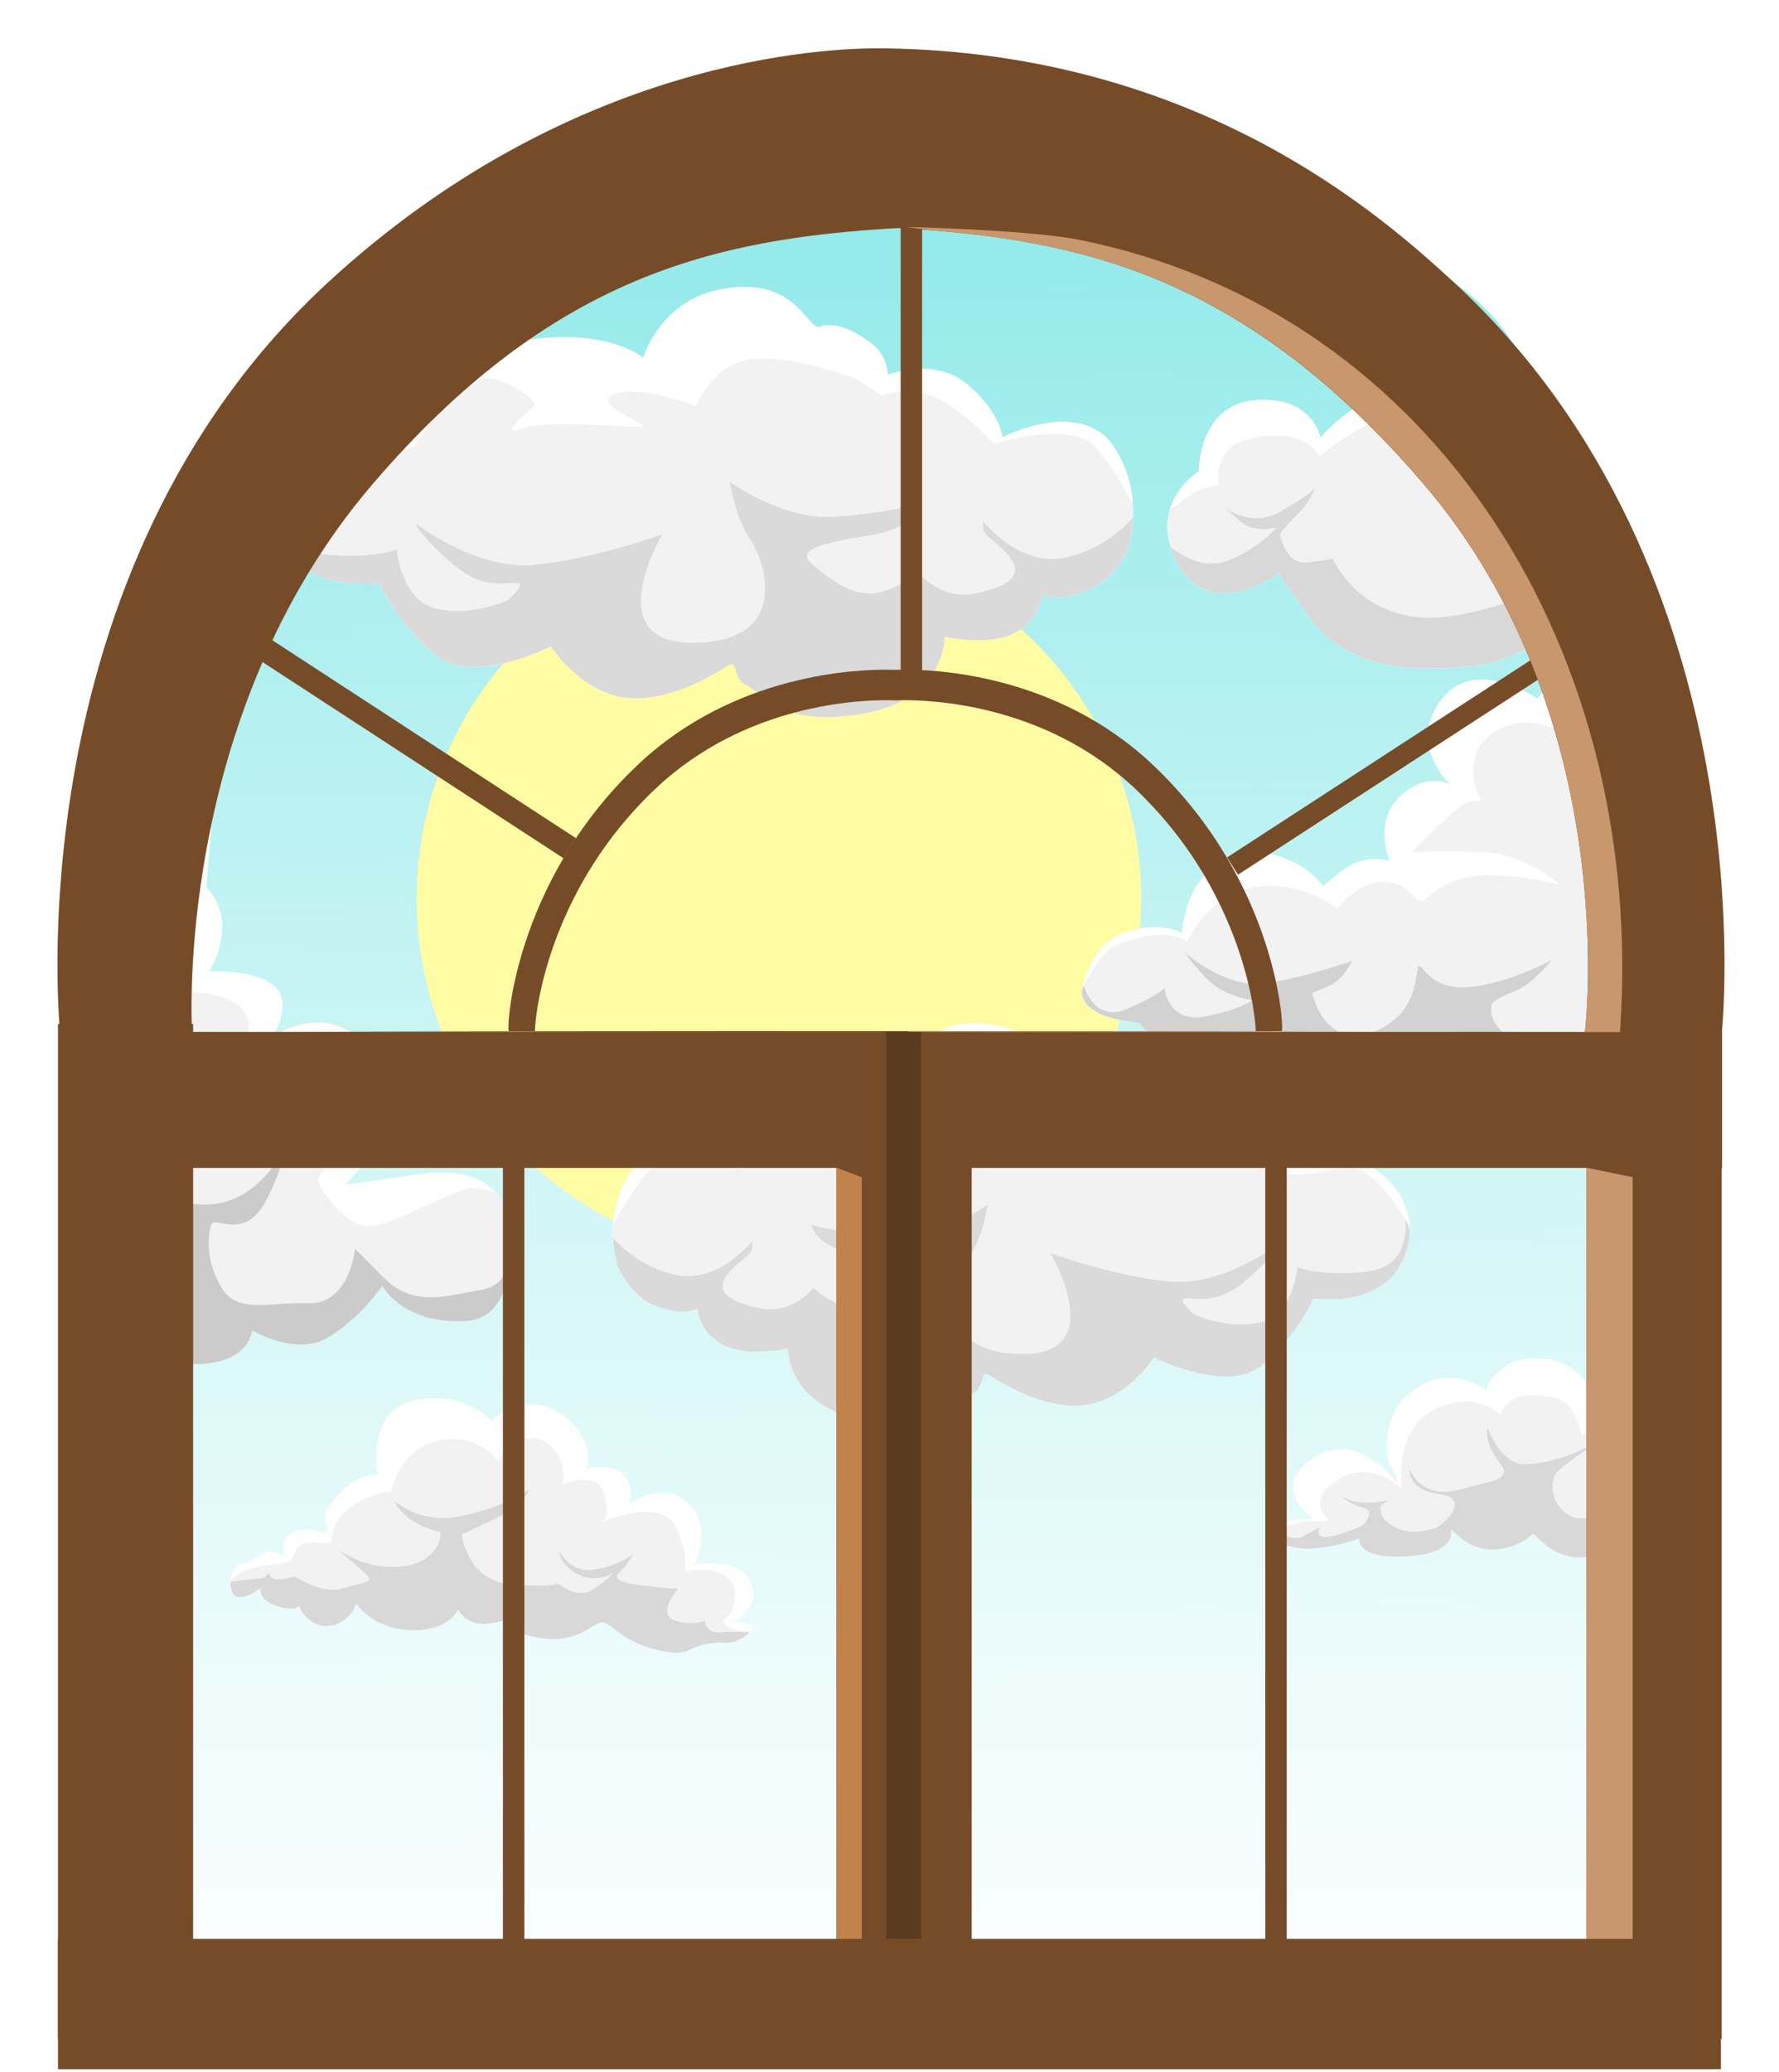 <svg xmlns="http://www.w3.org/2000/svg" xmlns:xlink="http://www.w3.org/1999/xlink" width="410.701" height="478" viewBox="0 0 108.665 126.471"><defs><linearGradient id="a"><stop offset="0" style="stop-color:#90e9e9;stop-opacity:1"/><stop offset="1" style="stop-color:#a7eeee;stop-opacity:0"/></linearGradient><linearGradient xlink:href="#a" id="b" x1="52.836" x2="55.505" y1="13.876" y2="347.438" gradientTransform="matrix(1 0 0 .341 0 5.876)" gradientUnits="userSpaceOnUse"/><filter id="c" width="1.694" height="1.694" x="-.347" y="-.347" style="color-interpolation-filters:sRGB"><feGaussianBlur stdDeviation="7.905"/></filter></defs><g style="display:inline"><path d="m6.938 124.536 8.017-99.57S16.545 9.698 53.37 9.698s39.704 12.684 39.704 12.684l4.21 6.823 3.051 95.513z" style="fill:url(#b);stroke-width:.155"/></g><g style="display:inline"><circle cx="59.818" cy="54.831" r="27.355" style="display:inline;fill:#fffca4;fill-opacity:1;stroke-width:.309;filter:url(#c)" transform="translate(-.814 10.497)scale(.809)"/></g><g style="display:inline"><path d="M121.362 103.645c-.47.863-.698 1.518-.698 1.518s-.936-1.31-4.444-1.45-5.987 2.946-5.987 2.946-.467-2.572-3.975-2.292-3.462 4.35-3.462 4.35-3.274 2.011-1.263 5.66 6.175.56 6.175.56.28.515 1.87 2.714 4.444 3.554 9.87 2.946 7.343-5.566 7.343-5.566.382.895 1.98 1.346l-1.549-3.883s-3.014-4.556-5.86-8.85" style="display:inline;fill:#fff;fill-opacity:1;stroke-width:.265" transform="translate(-29.575 -79.945)"/><path d="M116.322 105.115c-3.217-.041-6.135 2.714-6.135 2.714s-.843-1.918-4.35-1.076c-2.207.53-1.824 2.806-1.824 2.806s-1.45.093-2.666 1.356c0 0-.206.03-.286.04-.29.892-.29 2.039.473 3.421 2.011 3.649 6.174.562 6.174.562s.28.514 1.87 2.713 4.444 3.554 9.87 2.946c3.664-.41 5.723-2.802 6.677-4.313l-.383-.96s-3.182-4.811-6.307-9.523c-.602-.258-1.403-.495-2.467-.639a5 5 0 0 0-.646-.047" style="display:inline;fill:#f2f2f2;fill-opacity:1;stroke-width:.265" transform="translate(-29.575 -79.945)"/><path d="M109.906 109.746s-.42.468-2.151 1.45-3.321-.234-3.321-.234l.888.795c.889.796 2.246.375 2.246.375s-1.17 1.356-3.04 2.057c-1.5.563-2.922-.433-3.446-.864.104.334.25.684.452 1.051 2.011 3.649 6.174.562 6.174.562s.28.514 1.87 2.713 4.444 3.554 9.87 2.946c4.681-.524 6.742-4.274 7.222-5.297l-.692-1.043c-.727.695-2.953 2.47-7.466 3.253-5.66.982-7.53-3.46-7.53-3.46s-.468.14-1.684.233-1.543-1.73-1.543-1.73.374-.562 1.075-1.217c.702-.655 1.076-1.59 1.076-1.59m7.952 1.123s.888 1.403 3.273 2.712c1.849 1.015 3.884.69 4.723.488l-.763-1.153-.03.01c-2.947.936-7.203-2.057-7.203-2.057" style="display:inline;fill:#d8d8d8;fill-opacity:1;stroke-width:.265" transform="translate(-29.575 -79.945)"/><path d="M129.346 119.794c-3.482.034-5.881 2.788-5.881 2.788s-3.796-2.614-5.834.053c-2.148 2.811.53 5.198.53 5.198s-1.623-.877-3.288.954c-1.334 1.466-.425 3.713-.425 3.713s-1.06-.345-2.174.16c-.787.355-1.857 1.378-1.857 1.378s-.82-1.094-2.121-1.591c-1.459-.557-1.724-.637-3.872.106-2.464.852-2.652 4.35-2.652 4.35s-.821-.57-2.598-.266c-1.857.318-2.812 1.3-3.448 3.42-.636 2.122 3.448 2.308 3.448 2.308s.916 1.516 2.89 1.989c1.883.45 3.103-1.14 3.103-1.14s1.167 1.113 3.235 1.75c2.068.636 3.553-.478 3.553-.478s-.105 4.562 4.827 4.72c4.932.16 5.675-3.765 5.675-3.765s.716 2.042 4.773 1.167c2.097-.452 2.6-3.076 2.6-3.076s.146.234.481.484v-24.16a7 7 0 0 0-.965-.062" style="display:inline;fill:#fff;fill-opacity:1;stroke-width:.15" transform="translate(-29.575 -79.945)"/><path d="M129.565 122.873q-.195-.004-.385.009c-2.244.14-4.124 1.769-4.124 1.769s-2.466-1.459-4.508.212c-1.892 1.548-.478 3.978-.478 3.978s-.156-.127-.901.106c-.66.206-3.342 3.023-3.342 3.023s1.697-.106 4.35 0c2.651.106 4.72 2.016 4.72 2.016s-1.936-.61-4.482-.61-3.772 1.525-3.898 1.564c-.578.18-.743-1.14-2.493-1.167-1.456-.022-2.758 1.644-2.758 1.644s-2.175-1.75-5.039-1.325c-2.864.424-4.136 3.34-4.136 3.34s-.955-.742-2.811-.265c-1.857.478-2.28.61-3.554 3.077l-.04.044c-.278 1.9 3.488 2.077 3.488 2.077s.916 1.516 2.89 1.99c1.883.45 3.103-1.14 3.103-1.14s1.167 1.113 3.235 1.75c2.068.636 3.554-.478 3.554-.478s-.106 4.561 4.826 4.72c4.932.16 5.675-3.766 5.675-3.766s.716 2.042 4.773 1.167c2.097-.452 2.6-3.076 2.6-3.076s.047.081.153.199v-10.5c-1.092.377-1.957.702-1.957.702s0-.584 1.114-1.644c.206-.197.51-.368.843-.528v-8.86a5 5 0 0 0-.418-.028" style="display:inline;fill:#f2f2f2;fill-opacity:1;stroke-width:.15" transform="translate(-29.575 -79.945)"/><path d="M127.39 137.751s.37 1.538 2.28 2.546q.308.159.641.257v-1.09c-1.82-.488-2.922-1.713-2.922-1.713m-25.406.371s.16.371 1.273 1.538c1.114 1.167 2.811 1.326 2.811 1.326s-.636.583-2.917 1.008c-2.28.424-2.44-1.75-2.44-1.75s-.424.53-2.386 1.326c-1.746.707-2.409-1.025-2.541-1.433-.02.039-.037.067-.058.107l-.04.043c-.278 1.901 3.488 2.078 3.488 2.078s.916 1.516 2.89 1.989c1.883.45 3.103-1.14 3.103-1.14s1.167 1.114 3.235 1.75 3.554-.478 3.554-.478-.106 4.562 4.826 4.721c4.932.16 5.675-3.766 5.675-3.766s.716 2.042 4.773 1.167c2.097-.452 2.6-3.076 2.6-3.076s.146.234.481.484v-1.253c-1.602-.143-2.18-1.352-2.18-1.352s-.636 2.704-4.348 2.333c-3.713-.371-3.076-2.546-3.076-2.546s.265-.318 1.379-.742 2.28-1.91 2.28-1.91-2.493 1.38-4.932 1.645-2.917-1.326-3.183-1.273c-.265.053.16 2.917-2.81 4.03s-3.713-2.386-3.713-2.386.053 0 1.008-.424c.954-.425 1.432-1.539 1.432-1.539s-2.97 1.061-5.357 1.38-4.827-1.857-4.827-1.857" style="display:inline;fill:#d2d2d2;fill-opacity:1;stroke-width:.15" transform="translate(-29.575 -79.945)"/><path d="M40.517 132.965v30.077c.439.146.98.217 1.646.149 2.714-.281 2.808-2.036 2.808-2.036s2.62 1.591 4.586.468 3.37-3.182 3.37-3.182 1.216 2.34 5.054 2.153c3.837-.188 2.527-6.74 2.527-6.74s-.655-2.901-5.241-2.246l-4.587.655s4.614-4.437 1.498-8.236c-2.668-3.253-5.99-.75-5.99-.75s1.403-2.152.093-3.181c-1.31-1.03-3.931-.843-3.931-.843s2.62-4.025-1.591-6.177c-.082-.042-.16-.072-.242-.111" style="display:inline;fill:#fff;stroke-width:.132" transform="translate(-29.575 -79.945)"/><path d="M38.088 136.01v25.742c.421-.18.705-.316.705-.316s.655 2.035 3.37 1.755 2.808-2.036 2.808-2.036 2.62 1.591 4.586.468 3.37-3.182 3.37-3.182 1.216 2.34 5.054 2.152 2.527-6.738 2.527-6.738-.15-.558-.676-1.128c-1.405-.312-1.243-.493-3.34.42-2.58 1.126-3.574 1.754-4.732 1.622-1.158-.133-2.812-2.416-2.78-2.846.034-.43 4.203-4.335.663-6.42s-5.758-.33-5.758-.33 2.283-3.178-.43-4.236c-2.714-1.06-3.972.43-3.575-1.159.256-1.022-.483-2.903-1.792-3.769" style="display:inline;fill:#f2f2f2;fill-opacity:1;stroke-width:.132" transform="translate(-29.575 -79.945)"/><path d="M46.631 150.566s-1.588 3.044-4.699 2.912c-.216-.009-.404-.036-.603-.055v9.777c.254.02.53.022.834-.01 2.714-.28 2.808-2.035 2.808-2.035s2.62 1.591 4.586.468 3.37-3.183 3.37-3.183 1.216 2.34 5.054 2.153c1.896-.093 2.534-1.74 2.695-3.382-.377.8-.726 1.316-1.8 1.495-1.986.331-4.038 1.06-5.825-.728l-1.787-1.786s-.331 3.375-2.846 3.308c-2.515-.066-4.302.663-5.295-.926-.992-1.588-.86-3.177-.662-3.839.199-.662 2.052 1.06 3.376-1.522 1.324-2.58.794-2.647.794-2.647m-60.657 3.36c.07.301.157.557.25.783v-.742z" style="display:inline;fill:#cbcbcb;fill-opacity:1;stroke-width:.132" transform="translate(-29.575 -79.945)"/><path d="M52.748 115.538c-.262 0-5.307.786-6.225-3.604-.702-3.361 2.556-5.505 3.735-5.44 1.18.066 2.621.525 3.211.263s.607-4.446 7.012-5.832c5.878-1.272 8.387.852 8.387.852s.978-3.362 4.521-4.128c4.85-1.049 5.473 2.536 6.291 2.228.868-.328 2.122.268 3.096.999 1.038.778 1.032 1.95 1.032 1.95s2.752-1.115 4.784.523c2.031 1.639 2.228 3.277 2.228 3.277s4.718-2.425 6.749.524.917 6.225.917 6.225-.786 2.032-2.62 2.687-2.622.13-2.622.13-.13 1.639-1.77 2.425c-1.637.787-4.193.197-4.193.197s.066 3.866-5.11 4.718c-5.055.831-6.226-1.442-7.012-1.77-.787-.327-.525-1.441-.983-1.244-.459.196-3.342 2.293-6.225 2.03-2.884-.261-4.718-3.144-4.718-3.144s-4.784 2.424-7.077.524-3.408-4.39-3.408-4.39" style="display:inline;fill:#fff;fill-opacity:1;stroke-width:.185" transform="translate(-29.575 -79.945)"/><path d="M76.623 101.854a8 8 0 0 0-.985.001c-2.502.186-3.522 2.873-3.522 2.873s-3.521-1.297-5.004-.741 1.576 1.668 1.761 1.946-5.745-.463-7.414.185c-1.668.649.65-1.297.65-1.297s.74-.37-1.854-1.575-4.819 3.336-5.375 3.892-2.41.092-4.263-.186-3.985 3.522-3.985 3.522l-.198.373c-.012.347.01.707.09 1.086.917 4.39 5.962 3.604 6.224 3.604 0 0 1.114 2.49 3.408 4.39s7.077-.524 7.077-.524 1.834 2.884 4.718 3.146 5.766-1.835 6.225-2.032c.459-.196.196.917.983 1.245s1.957 2.601 7.011 1.77c5.177-.852 5.111-4.719 5.111-4.719s2.556.59 4.194-.196c1.638-.787 1.769-2.425 1.769-2.425s.786.525 2.621-.13c1.835-.656 2.621-2.687 2.621-2.687s.382-1.139.286-2.674c-.62-1.157-1.466-2.55-2.283-3.47-1.483-1.669-6.21-.186-6.21-.186s-1.575-1.76-3.243-2.687-3.614-.278-3.614-.278l-1.575-1.02s-2.838-1.064-5.224-1.206" style="display:inline;fill:#f2f2f2;fill-opacity:1;stroke-width:.185" transform="translate(-29.575 -79.945)"/><path d="M74.155 109.362s.325 2.178 1.251 3.522c.927 1.343 2.502 6.208-3.429 6.301s-1.946-6.626-1.946-6.626-3.892 1.437-7.645 1.854-7.46-2.549-7.46-2.549.278.742 2.178 2.41 3.197 1.25 3.985 1.25-.51 1.066-.51 1.066-2.178 1.02-4.355.51-2.41-3.614-2.41-3.614-1.668.649-4.633.278c-2.685-.336-2.524-2.914-2.469-3.42-.012.022-.08.13-.08.13l-.034.065c-.047.139-.084.255-.16.49 0 .292.02.59.085.904.918 4.39 5.963 3.605 6.225 3.605 0 0 1.114 2.49 3.408 4.39s7.076-.524 7.076-.524 1.835 2.883 4.719 3.145c2.883.262 5.766-1.835 6.225-2.031s.196.917.983 1.244c.786.328 1.957 2.602 7.011 1.77 5.177-.852 5.111-4.718 5.111-4.718s2.556.59 4.194-.197 1.769-2.424 1.769-2.424.786.524 2.621-.131 2.621-2.687 2.621-2.687.24-.73.29-1.801c-.565.545-1.872 1.959-4.187 2.422-2.78.556-4.958-2.224-4.958-2.224v.463c0 .463 1.39 1.158 1.807 1.992s-.093 1.483-2.27 1.946c-2.178.464-3.568-1.343-3.568-1.343s-.927 1.02-2.456 1.297c-1.529.278-2.873-.834-3.985-1.76-1.112-.927 1.02-1.344 3.66-1.761 2.642-.417 2.92-1.9 2.92-1.9s-2.178.602-5.282.788c-3.105.185-6.302-2.132-6.302-2.132" style="display:inline;fill:#dadada;fill-opacity:1;stroke-width:.185" transform="translate(-29.575 -79.945)"/><path d="M118.85 173.86c1.824 1.499 4.166.068 4.3-.268.135-.336 1.553 2.465 4.641 1.015 3.07-1.44 1.34-4.039 1.34-4.039s1.832-1.86.94-3.158c-1.124-1.635-2.553-.672-2.822-.806-.269-.135-.134-3.268-3.158-3.696-3.02-.428-3.763 1.881-3.763 1.881s-2.331-1.869-4.818.338c-1.305 1.159-1.459 3.406-.989 4.28.47.873.431 1.094.431 1.094s-2.419-3.36-5.174-1.545 0 3.695 0 3.695-3.494 0-2.15 1.277 4.973-.067 4.973-.067-.232 1.293 2.926 1.091 2.658-1.638 2.658-1.638z" style="display:inline;fill:#fff;fill-opacity:1;stroke-width:.269" transform="translate(-29.575 -79.945)"/><path d="M122.895 165.127c-1.316.04-1.673 1.196-1.673 1.196s-1.45-1.544-3.944-.38c-2.601 1.214-2.09 4.87-2.09 4.87s-1.758-1.71-3.659-.665c-2.144 1.179-1.093 2.352-.856 2.494.238.143-.356.19-.855.166-.433-.02-1 .076-2.495.577-.009.149.078.327.305.543 1.344 1.277 4.973-.067 4.973-.067s-.232 1.293 2.926 1.091 2.658-1.638 2.658-1.638l.665.547c1.824 1.498 4.166.067 4.3-.269.135-.336 1.553 2.465 4.641 1.015 1.533-.72 1.869-1.726 1.822-2.555a35 35 0 0 0-.504-.384c-1.14-.855-1.212-.736-1.093-1.045s.88-1.782.048-2.732-1.877-.357-1.877-.357c-.544-1.742-.804-2.484-3.292-2.407" style="display:inline;fill:#f2f2f2;fill-opacity:1;stroke-width:.269" transform="translate(-29.575 -79.945)"/><path d="M120.438 167.107s-.175.643.305 1.472c.522.9.859 1.046.621 1.402-.237.357-.26.262-2.66.903-2.4.642-3.041-1.306-3.041-1.306s-.051.715.604 1.17c.655.456 1.7.35 2.033.706.598.641-.854 1.719-1.026 1.77-.574.17-1.611.416-2.42-.011-.734-.39-.925-.666-.973-1.165-.025-.264.348-.44.723-.558-.277.064-.626.13-1.056.178-1.283.143-2.067-.404-2.067-.404s.547.523 1.355.713.07.903.166.903c.095 0-.499.451-1.924.808-1.426.356-.855-.523-.855-.523l-.88.475c-.822.444-.848.022-1.934.023.05.082.118.17.22.265 1.343 1.277 4.972-.067 4.972-.067s-.232 1.293 2.926 1.091 2.658-1.638 2.658-1.638l.665.547c1.824 1.498 4.166.067 4.3-.269.135-.336 1.553 2.465 4.641 1.015.945-.443 1.434-.996 1.66-1.548-.053-.003-.108-.004-.152-.013-.523-.095-1.069-1.14-1.069-1.14l-.332.451c-.333.452-1.322.253-1.964.253s-1.269-.766-1.425-1.26c-.17-.534-.128-1.203.134-1.511.261-.31.855-.713 1.758-1.354s-.522.118-.618.142c-.094.024-1.58.703-3.077.703s-2.268-2.223-2.268-2.223m-5.834 4.383c.24-.056.397-.103.52-.143-.14.035-.326.081-.52.143m.52-.143c.101-.025.182-.045.206-.059.044-.027-.048.008-.206.06" style="display:inline;fill:#d8d8d8;fill-opacity:1;stroke-width:.269" transform="translate(-29.575 -79.945)"/><path d="M51.34 177.832s-.43 1.307-1.78 1.373c-1.186.058-1.73-1.22-1.73-1.22s-.226.358-1.322 0c-1.23-.403-1.02-1.1-1.02-1.1s-1.676 1.347-1.828-.128 1.105-1.434 1.105-1.434 1.133-.898 1.642-.644l.508.254s-.305-1.373.967-1.576c1.271-.204 1.576.457 1.678 0 .102-.458-.773-.596.814-2.29 1.24-1.322 2.288-1.067 2.288-1.067s-.813-3.967 2.289-4.577 4.628 1.271 4.628 1.271 2.311-2.179 4.628-.152c1.865 1.631 1.17 3.051 1.17 3.051s1.794-.457 2.492.661c.486.78.101 1.526.101 1.526s2.136-1.577 3.662-.05c1.526 1.525.356 3.712.356 3.712s2.979-.569 3.51 1.322c.468 1.671-1.272 2.187-1.272 2.187s1.983 0 1.068.712-1.28.54-1.78.56c-2.156.08-1.526.966-3.713.457s-2.695-1.475-3.305-1.678c-.61-.204-1.323 1.22-3.662.966s-2.289-1.424-2.289-1.424.551.301-1.17.509c-1.341.162-1.83-.865-1.83-.865s-.44 1.298-2.798 1.272c-2.383-.027-3.407-1.628-3.407-1.628" style="display:inline;fill:#fff;fill-opacity:1;stroke-width:.144" transform="translate(-29.575 -79.945)"/><path d="M62.246 167.75c-1.09-.093-2.143 1.076-2.241 1.403-.178-.343-1.388-1.657-3.528-1.29-2.518.433-3.001 3.154-3.001 3.154s-.966-.076-2.34.84-1.246 1.957-1.322 2.186c-.076.23-.813 0-1.525.102s-.916 1.144-.916 1.144-.458.102-1.73.255c-.976.117-1.36.417-1.988.848-.008.11-.01.23.005.366.152 1.474 1.828.126 1.828.126s-.21.698 1.02 1.1c1.096.359 1.323 0 1.323 0s.543 1.28 1.729 1.221c1.35-.066 1.78-1.373 1.78-1.373s1.024 1.601 3.407 1.627c2.358.027 2.797-1.27 2.797-1.27s.49 1.025 1.831.864c.804-.097 1.103-.214 1.203-.311.1.344.517 1.037 2.256 1.226 2.339.255 3.051-1.17 3.662-.966s1.118 1.17 3.305 1.678c2.187.509 1.556-.378 3.713-.457.5-.019.864.152 1.78-.56a1 1 0 0 0 .139-.126c-.142-.01-.27-.015-.419-.027-1.322-.101-1.246-.712-1.246-.712s.84-.305.661-1.805-2.95-1.297-3.026-1.017.356-1.145-.636-2.925c-.991-1.78-4.551-.127-4.551-.127s.686-.178.305-1.703-2.39-.763-2.568-.61c-.178.152.584-1.247-.865-2.493a1.46 1.46 0 0 0-.842-.368" style="display:inline;fill:#f2f2f2;fill-opacity:1;stroke-width:.144" transform="translate(-29.575 -79.945)"/><path d="M61.893 170.89s-1.577 1.068-4.12 1.602c-2.542.534-4.043-.89-4.043-.89s-.127.203.661.89c.789.687 1.933.94 2.06.966s.024 2.005-2.645 2.136c-2.06.102-3.661-1.093-3.661-1.093s1.475 1.22 1.882 1.627-.331.433-1.577.789-2.874-.738-2.874-.738-.254.102-.94.178c-.687.076-.56-.534-.738-.28-.178.255-.203.179-1.22.306-.865.108-.356.01-1.027.134q-.003.112.009.24c.152 1.475 1.828.127 1.828.127s-.21.698 1.02 1.1c1.096.359 1.323 0 1.323 0s.543 1.28 1.729 1.221c1.35-.066 1.78-1.373 1.78-1.373s1.024 1.601 3.407 1.627c2.358.027 2.798-1.27 2.798-1.27s.489 1.025 1.83.864c.804-.097 1.103-.214 1.203-.311.1.344.518 1.037 2.256 1.226 2.34.255 3.051-1.17 3.662-.966s1.118 1.17 3.305 1.678c2.187.509 1.557-.378 3.713-.457.5-.019.865.152 1.78-.56.024-.019.039-.035.06-.054a10.5 10.5 0 0 0-1.738-.022c-.992.076-.992-.712-.992-.712s-.61.356-1.806 0c-1.195-.356.179-1.959.179-1.959s-.56.026-2.493-.228c-1.932-.255-1.042-.789-1.042-.789s.28-.28.458-.56c.178-.279.356-.533.356-.533s-1.043.788-2.493.966-2.06-1.17-2.06-1.17-.024.814 1.12 1.425c1.144.61 2.186-.051 2.186-.051s-.228.33-1.22.991-2.136-.356-2.136-.356-.483.28-3.026.026-2.873-3.026-2.873-3.026.711-.305 2.212-1.043c1.5-.737 1.907-1.678 1.907-1.678" style="display:inline;fill:#d8d8d8;fill-opacity:1;stroke-width:.144" transform="translate(-29.575 -79.945)"/><path d="M109.807 159.213c.243 0 4.934.73 5.786-3.35.653-3.124-2.375-5.117-3.472-5.056s-2.436.488-2.984.244-.565-4.133-6.518-5.421c-5.464-1.182-7.796.792-7.796.792s-.91-3.125-4.203-3.838c-4.507-.974-5.087 2.358-5.847 2.071-.807-.304-1.973.25-2.878.93-.965.723-.96 1.811-.96 1.811s-2.558-1.035-4.446.488-2.071 3.045-2.071 3.045-4.386-2.254-6.274.487-.853 5.787-.853 5.787.731 1.888 2.437 2.497c1.705.61 2.436.122 2.436.122s.122 1.523 1.645 2.254c1.523.73 3.898.183 3.898.183s-.06 3.593 4.751 4.385c4.698.773 5.787-1.34 6.517-1.644.731-.305.488-1.34.914-1.158s3.107 2.132 5.787 1.888c2.68-.243 4.385-2.923 4.385-2.923s4.447 2.253 6.578.487 3.168-4.081 3.168-4.081" style="display:inline;fill:#fff;fill-opacity:1;stroke-width:.172" transform="translate(-29.575 -79.945)"/><path d="M87.614 146.494a7 7 0 0 1 .916.001c2.326.172 3.273 2.67 3.273 2.67s3.274-1.206 4.652-.689-1.465 1.55-1.637 1.81c-.172.258 5.34-.432 6.891.171s-.603-1.206-.603-1.206-.689-.344 1.723-1.464 4.48 3.101 4.996 3.618c.517.517 2.24.086 3.963-.173 1.723-.258 3.704 3.274 3.704 3.274l.184.347c.011.322-.01.657-.083 1.01-.853 4.08-5.542 3.35-5.786 3.35 0 0-1.036 2.314-3.167 4.08-2.132 1.767-6.579-.487-6.579-.487s-1.705 2.68-4.385 2.924-5.36-1.706-5.787-1.888c-.426-.183-.183.852-.914 1.157-.73.304-1.82 2.418-6.517 1.645-4.812-.792-4.751-4.386-4.751-4.386s-2.376.548-3.898-.183c-1.523-.73-1.645-2.253-1.645-2.253s-.73.487-2.436-.122c-1.706-.61-2.437-2.498-2.437-2.498s-.355-1.058-.265-2.485c.576-1.076 1.362-2.37 2.122-3.226 1.379-1.55 5.772-.172 5.772-.172s1.464-1.637 3.015-2.499c1.55-.86 3.36-.258 3.36-.258l1.464-.948s2.638-.989 4.855-1.12" style="display:inline;fill:#f2f2f2;fill-opacity:1;stroke-width:.172" transform="translate(-29.575 -79.945)"/><path d="M89.908 153.473s-.301 2.024-1.163 3.273c-.861 1.249-2.325 5.771 3.188 5.858 5.512.086 1.808-6.16 1.808-6.16s3.618 1.336 7.107 1.723c3.489.388 6.934-2.368 6.934-2.368s-.258.689-2.024 2.24c-1.766 1.55-2.972 1.162-3.704 1.162s.474.99.474.99 2.024.948 4.048.474c2.025-.473 2.24-3.36 2.24-3.36s1.55.604 4.307.26c2.496-.313 2.346-2.71 2.295-3.18.011.021.074.122.074.122l.032.06.149.456c0 .27-.02.548-.08.84-.853 4.08-5.542 3.35-5.786 3.35 0 0-1.035 2.315-3.167 4.081s-6.579-.487-6.579-.487-1.705 2.68-4.385 2.924-5.36-1.706-5.787-1.889-.183.853-.913 1.157c-.731.305-1.82 2.418-6.518 1.645-4.812-.792-4.751-4.386-4.751-4.386s-2.375.549-3.898-.182-1.645-2.254-1.645-2.254-.73.487-2.436-.122-2.437-2.497-2.437-2.497-.222-.678-.268-1.675c.524.507 1.74 1.821 3.891 2.252 2.585.516 4.609-2.068 4.609-2.068v.43c0 .432-1.292 1.078-1.68 1.853s.086 1.378 2.11 1.809c2.025.43 3.317-1.25 3.317-1.25s.861.948 2.283 1.207c1.421.258 2.67-.775 3.704-1.637 1.033-.861-.948-1.249-3.403-1.637s-2.713-1.765-2.713-1.765 2.024.56 4.91.732c2.885.172 5.857-1.981 5.857-1.981" style="display:inline;fill:#dadada;fill-opacity:1;stroke-width:.172" transform="translate(-29.575 -79.945)"/></g><g style="display:inline" transform="translate(-50.701 4.27)"><path d="M54.243 58.24h8.255v61.957h-8.255z" style="display:inline;fill:#764c28;fill-opacity:1;stroke-width:.192"/><path d="M104.764-1.32c-3.637-.054-19.118.584-33.982 14.248-19.388 17.824-16.406 45.841-16.406 45.841 3.616-.02 7.232-.025 10.848-.04h-2.791s-1.229-19.167 11.054-33.478c10.878-12.676 20.87-14.937 31.874-15.59.04-.003.063-.006.18-.006.069.004.09 0 .222.007 11.003.652 20.996 2.914 31.874 15.589 12.282 14.311 9.87 33.518 9.87 33.518l-1.09-.019c3.153.008 6.305.011 9.457.02 0 0 2.981-28.018-16.407-45.842-4.31-3.962-15.495-13.963-34.703-14.248m41.654 60.07c-27.065-.069-54.13-.124-81.194-.02z" style="display:inline;fill:#764c28;fill-opacity:1;stroke-width:.265"/><path d="M147.611 58.24h8.255v61.94h-8.255z" style="display:inline;fill:#764c28;fill-opacity:1;stroke-width:.192"/><path d="M81.42 66.243h1.31v49.783h-1.31z" style="display:inline;fill:#764c28;fill-opacity:1;stroke-width:.069"/><path d="M101.799 58.809h8.255v60.68h-8.255z" style="display:inline;fill:#764c28;fill-opacity:1;stroke-width:.19"/><path d="M55.309 58.723h100.578v8.302H55.309z" style="display:inline;fill:#764c28;fill-opacity:1;stroke-width:.23"/><path d="M127.987 65.756h1.31v49.451h-1.31z" style="display:inline;fill:#764c28;fill-opacity:1;stroke-width:.069"/><path d="M105.061 36.613c-1.936-.03-9.486.202-15.417 5.82-7.673 7.266-8.04 16.374-7.852 16.244l1.58.006c.051-1.658 1.104-8.874 7.346-14.785 5.526-5.234 12.561-5.45 14.365-5.423.182.003.236.007.305.01.069-.003.124-.007.305-.01 1.804-.027 8.839.19 14.366 5.423 6.241 5.91 7.294 13.127 7.345 14.785l1.58-.006c.188.13-.179-8.978-7.852-16.245-5.931-5.617-13.481-5.849-15.417-5.82-.194.004-.253.008-.327.01-.074-.002-.132-.006-.327-.01" style="display:inline;fill:#764c28;fill-opacity:1;stroke-width:.265"/><path d="M105.715 8.571h1.31v28.42h-1.31z" style="display:inline;fill:#764c28;fill-opacity:1;stroke-width:.052"/><path d="M108.809-103.209h1.249v22.308h-1.249z" style="display:inline;fill:#764c28;fill-opacity:1;stroke-width:.04" transform="matrix(.531 .847 -.839 .545 0 0)"/><rect width="1.444" height="22.34" x="-7.596" y="75.349" ry="0" style="display:inline;fill:#764c28;fill-opacity:1;stroke-width:.041" transform="matrix(-.529 .848 .838 .546 0 0)"/><path d="M104.838 58.718h2.132v55.398h-2.132z" style="display:inline;fill:#5b3b1f;fill-opacity:1;stroke-width:.093"/><path d="m147.61 67.014 2.816.577v46.518h-2.815z" style="display:inline;fill:#c9976e;fill-opacity:1;stroke-width:.1"/><path d="m101.79 67.014 1.549.577v46.52h-1.548z" style="display:inline;fill:#c2824b;stroke-width:.074"/><path d="M-122.048 54.244h7.958v101.575h-7.958z" style="display:inline;fill:#764c28;fill-opacity:1;stroke-width:.242" transform="rotate(-90)"/><path d="M106.078 9.588c.463.055.925.122 1.386.192 10.334.8 19.86 3.434 30.17 15.448 12.253 14.276 9.883 33.406 9.872 33.502l2.148.004c1.625-22.883-11.013-43.906-32.982-48.355-3.076-.623-10.594-.792-10.594-.792zm41.428 49.142-1.09-.002.703.012.386.001zm-1.09-.002-3.15-.006v.005zm-40.228-.067v.057l35.331.009q-17.665-.047-35.331-.066" style="display:inline;fill:#c9976e;fill-opacity:1;stroke-width:.265"/></g></svg>